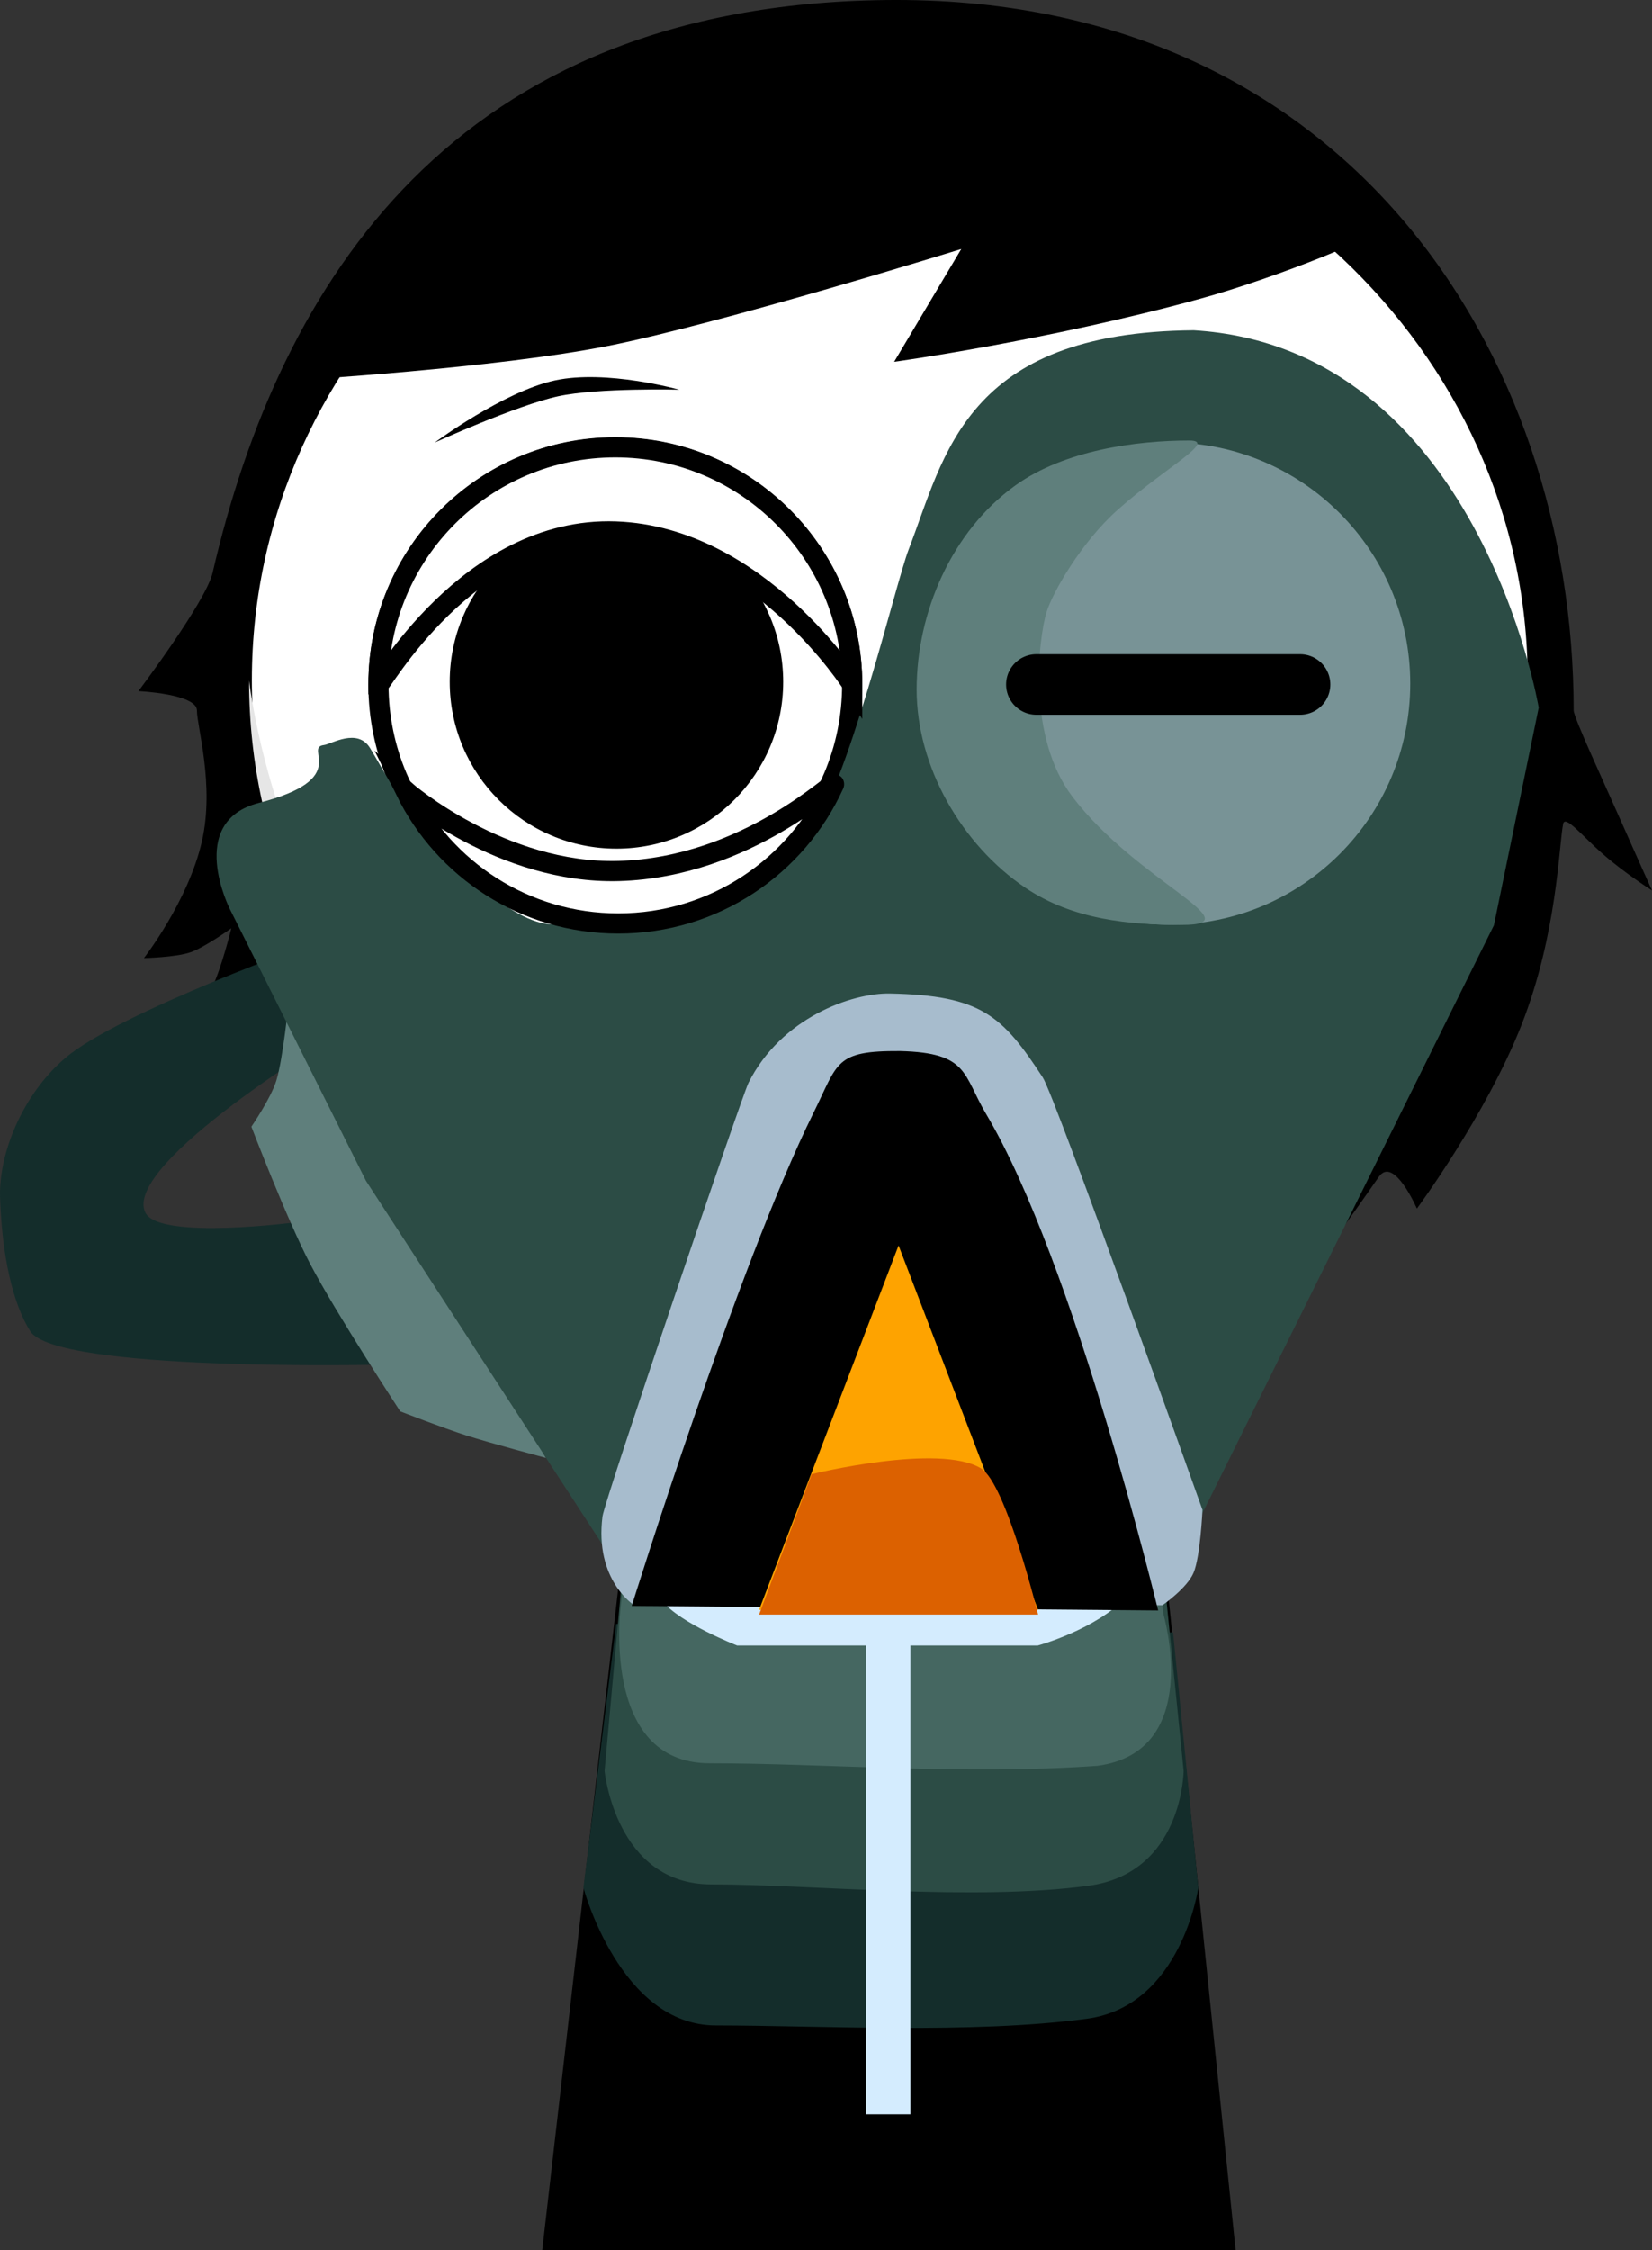 <svg version="1.1" xmlns="http://www.w3.org/2000/svg" xmlns:xlink="http://www.w3.org/1999/xlink" width="163.763" height="222.923" viewBox="0,0,163.763,222.923"><rect x="0" y="0" width="163.763" height="222.923" fill="#333333" stroke="none"/><g transform="translate(-151.875,-85.578)"><g data-paper-data="{&quot;isPaintingLayer&quot;:true}" fill-rule="nonzero" stroke-linejoin="miter" stroke-miterlimit="10" stroke-dasharray="" stroke-dashoffset="0" style="mix-blend-mode: normal"><path d="M206.75,307.5l15.143,-131.842l37.783,-0.158l13.574,132z" fill="#000000" stroke="#000000" stroke-width="2" stroke-linecap="butt"/><path d="M212.959,246.447l55.2,0.85l2.5,25.296c0,0 -1.663,11.718 -11.035,12.983c-11.434,1.543 -26.699,0.665 -36.784,0.665c-9.495,0 -13.131,-13.648 -13.131,-13.648z" fill="#142d2b" stroke="none" stroke-width="0" stroke-linecap="butt"/><path d="M214.306,233.424l52.3,1.8l2.6,25.796c0,0 -0.063,10.118 -9.435,11.383c-11.434,1.543 -27.299,-0.135 -37.384,-0.135c-9.495,0 -10.581,-11.248 -10.581,-11.248z" fill="#2c4c45" stroke="none" stroke-width="0" stroke-linecap="butt"/><path d="M216.45,216.862l47.801,0.8l2.95,27.83c0,0 4.027,13.601 -6.531,15.026c-13.281,0.939 -27.078,-0.251 -38.44,-0.251c-11.039,0 -8.78,-15.975 -8.78,-15.975z" fill="#456761" stroke="none" stroke-width="0" stroke-linecap="butt"/><path d="M214.327,234.067c0,-2.655 2.859,-22.745 2.859,-22.745l46.815,1.419c0,0 2.272,19.366 2.223,20.301c-0.073,1.375 0.535,7.771 -4.211,9.921c-4.746,2.15 -22.079,2.443 -22.079,2.443c0,0 -13.974,0.076 -19.475,-1.303c-3.478,-0.872 -6.132,-7.11 -6.132,-10.036z" fill="#142d2b" stroke="none" stroke-width="0" stroke-linecap="butt"/><path d="M224.954,248.6c0,0 -5.668,-2.196 -7.423,-4.407c-1.662,-2.094 -2.841,-8.528 -2.841,-8.528c0,0 2.795,6.455 6.235,7.253c1.238,0.287 10.407,2.272 19.523,2.387c9.107,0.114 18.161,-1.642 18.395,-1.823c4.221,-3.264 7.889,-7.6 7.725,-7.412c-0.226,0.26 -0.339,4.92 -2.871,7.597c-3.208,3.394 -8.958,4.933 -8.958,4.933z" fill="#d4ecfe" stroke="none" stroke-width="0" stroke-linecap="butt"/><path d="M237.739,295.049v-48.345h4.384v48.345z" fill="#d4ecfe" stroke="none" stroke-width="0" stroke-linecap="butt"/><path d="M171.397,155.97c0,-1.657 -5.801,-1.923 -5.801,-1.923c0,0 6.696,-8.877 7.352,-11.718c6.66,-28.822 23.99,-56.22 66.686,-56.745c45.686,-0.563 68.237,35.011 68.237,70.386c0,0.668 3.078,7.312 4.43,10.366c2.279,5.146 3.337,7.459 3.337,7.459c0,0 -2.647,-1.667 -4.824,-3.567c-2.141,-1.869 -3.81,-3.979 -3.991,-3.015c-0.435,2.304 -0.596,10.922 -4.129,19.918c-3.494,8.895 -10.363,18.181 -10.363,18.181c0,0 -2.292,-5.286 -3.777,-3.142c-6.077,8.779 -11.296,15.31 -11.296,15.31c0,0 -2.41,-4.977 -4.471,-3.868c-9.326,5.02 -20.063,7.911 -31.653,7.911c-12.607,0 -24.772,-3.566 -35.271,-9.527c-2.728,-1.549 -0.826,4.388 -0.826,4.388c0,0 -7.938,-5.197 -13.157,-11.007c-6.088,-6.778 -9.737,-14.571 -12.139,-18.689c-0.341,-0.584 -4.02,1.588 -5.934,2.013c-2.961,0.657 -4.484,-0.082 -4.484,-0.082c0,0 2.671,-3.377 3.551,-5.155c0.944,-1.907 1.933,-5.927 1.933,-5.927c0,0 -2.664,1.909 -4.06,2.385c-1.486,0.507 -4.602,0.57 -4.602,0.57c0,0 4.392,-5.643 5.743,-11.56c1.273,-5.574 -0.492,-11.391 -0.492,-12.96z" fill="#000000" stroke="#000000" stroke-width="0" stroke-linecap="butt"/><path d="M219.7,204.113l3.121,-26.328l35.831,-0.142l2.767,26.106c0,0 -7.515,4.196 -21.559,4.51c-12.485,0.279 -20.16,-4.146 -20.16,-4.146z" fill="#e6e6e6" stroke="#000000" stroke-width="0" stroke-linecap="butt"/><path d="M175.84,152.97c0,-33.302 28.76,-60.298 64.237,-60.298c35.477,0 64.237,26.996 64.237,60.298c0,33.302 -28.76,60.298 -64.237,60.298c-35.477,0 -64.237,-26.996 -64.237,-60.298z" fill="#ffffff" stroke="#000000" stroke-width="2" stroke-linecap="butt"/><path d="M176.563,153.024c0,-0.728 5.207,55.919 63.36,56.934c55.564,0.97 63.514,-57.953 63.514,-56.934c0,32.805 -28.402,59.398 -63.437,59.398c-35.035,0 -63.437,-26.594 -63.437,-59.398z" fill="#e6e6e6" stroke="#000000" stroke-width="0" stroke-linecap="butt"/><path d="M189.39,153.4c0,-12.968 10.513,-23.481 23.481,-23.481c12.968,0 23.481,10.513 23.481,23.481c0,12.968 -10.513,23.481 -23.481,23.481c-12.968,0 -23.481,-10.513 -23.481,-23.481z" fill="#ffffff" stroke="#000000" stroke-width="2" stroke-linecap="butt"/><path d="M196.456,153.124c0,-9.128 7.4,-16.528 16.528,-16.528c9.128,0 16.528,7.4 16.528,16.528c0,9.128 -7.4,16.528 -16.528,16.528c-9.128,0 -16.528,-7.4 -16.528,-16.528z" fill="#000000" stroke="none" stroke-width="0" stroke-linecap="butt"/><path d="M252.617,176.656h-25.11" fill="none" stroke="#000000" stroke-width="2" stroke-linecap="round"/><path d="M267.129,176.881c-12.968,0 -23.481,-10.513 -23.481,-23.481c0,-12.968 10.513,-23.481 23.481,-23.481c12.968,0 23.481,10.513 23.481,23.481c0,12.968 -10.513,23.481 -23.481,23.481z" data-paper-data="{&quot;index&quot;:null}" fill="#ffffff" stroke="#000000" stroke-width="2" stroke-linecap="butt"/><path d="M267.017,169.652c-9.128,0 -16.528,-7.4 -16.528,-16.528c0,-9.128 7.4,-16.528 16.528,-16.528c9.128,0 16.528,7.4 16.528,16.528c0,9.128 -7.4,16.528 -16.528,16.528z" data-paper-data="{&quot;index&quot;:null}" fill="#000000" stroke="none" stroke-width="0" stroke-linecap="butt"/><path d="M243.649,153.4c0,-12.968 10.513,-23.481 23.481,-23.481c12.968,0 23.481,10.513 23.481,23.481c0,1.214 -46.961,0 -46.961,0z" data-paper-data="{&quot;index&quot;:null}" fill="#ffffff" stroke="#000000" stroke-width="2" stroke-linecap="butt"/><path d="M180.919,123.262c11.425,-22.682 31.41,-33.071 60.565,-32.853c24.163,0.181 39.144,9.275 47.647,17.236c0.951,0.891 -11.169,5.581 -18.26,7.521c-15.297,4.186 -30.357,6.252 -30.357,6.252l6.65,-11.17c0,0 -23.705,7.343 -34.98,9.59c-11.173,2.226 -31.264,3.423 -31.264,3.423z" fill="#000000" stroke="none" stroke-width="0" stroke-linecap="butt"/><path d="M189.391,220.779c0,0 -31.987,0.717 -34.525,-3.33c-1.739,-2.773 -2.791,-7.474 -2.983,-13.206c-0.148,-4.404 2.235,-10.264 6.49,-13.872c5.351,-4.538 25.05,-11.554 25.05,-11.554l2.091,9.062c0,0 -21.591,12.98 -19.233,17.825c1.355,2.783 15.171,0.936 15.171,0.936z" fill="#142d2b" stroke="none" stroke-width="0" stroke-linecap="butt"/><path d="M191.549,225.402c0,0 -6.367,-9.709 -8.945,-14.636c-2.312,-4.419 -5.811,-13.568 -5.811,-13.568c0,0 1.961,-2.859 2.478,-4.58c0.67,-2.226 1.202,-7.656 1.202,-7.656l25.515,45.05c0,0 -5.393,-1.427 -7.919,-2.234c-2.257,-0.721 -6.521,-2.376 -6.521,-2.376z" fill="#5f7f7c" stroke="none" stroke-width="0" stroke-linecap="butt"/><path d="M215.311,244.313l-27.158,-41.748l-13.486,-26.911c0,0 -4.415,-8.667 2.869,-10.534c9.307,-2.385 4.347,-5.477 6.452,-5.732c0.71,-0.086 3.328,-1.74 4.571,0.304c1.12,1.842 4.182,7.359 4.874,8.021c3.62,3.46 9.548,9.859 13.669,9.417c2.003,-0.215 13.007,4.91 24.944,-8.878c3.818,-4.41 8.561,-24.758 9.912,-28.259c3.568,-9.247 5.534,-21.502 28.246,-21.698c28.198,1.71 34.202,37.387 34.202,37.387l-4.443,21.569l-33.308,67.137z" fill="#2c4c45" stroke="none" stroke-width="0" stroke-linecap="butt"/><path d="M243.897,153.301c0,-13.193 10.695,-23.888 23.888,-23.888c13.193,0 23.888,10.695 23.888,23.888c0,13.193 -10.695,23.888 -23.888,23.888c-13.193,0 -23.888,-10.695 -23.888,-23.888z" fill="#789396" stroke="none" stroke-width="0" stroke-linecap="butt"/><path d="M242.742,153.899c0,-7.602 3.429,-15.678 9.804,-20.247c4.844,-3.472 11.97,-4.435 17.211,-4.435c2.815,0 -2.268,2.59 -7.052,6.832c-3.663,3.247 -6.504,8.26 -7.09,10.178c-0.805,2.64 -1.944,12.365 2.583,18.299c6.419,8.414 17.991,12.681 10.872,12.681c-5.205,0 -10.828,-0.494 -15.555,-3.682c-6.297,-4.248 -10.773,-11.984 -10.773,-19.626z" fill="#5f7f7c" stroke="#000000" stroke-width="0" stroke-linecap="butt"/><path d="M280.752,153.388h-26.143" fill="none" stroke="#000000" stroke-width="6" stroke-linecap="round"/><path d="M214.729,244.601c0,0 -3.936,-2.474 -3.127,-8.804c0.198,-1.55 13.811,-41.632 14.466,-42.938c3.255,-6.489 10.287,-8.928 14.031,-8.854c9.043,0.179 11.157,2.199 15.152,8.326c1.194,1.831 15.824,42.828 15.824,42.828c0,0 -0.205,4.612 -0.884,6.232c-0.638,1.522 -3.075,3.21 -3.075,3.21z" fill="#a7bccd" stroke="none" stroke-width="0" stroke-linecap="butt"/><path d="M214.499,244.676c0,0 10.467,-33.612 18.018,-48.851c2.473,-4.991 2.08,-6.157 8.592,-6.12c6.812,0.17 6.196,2.327 8.531,6.256c8.725,14.674 17.04,49.165 17.04,49.165z" fill="#000000" stroke="none" stroke-width="0" stroke-linecap="butt"/><path d="M227.122,245.062l13.829,-36.097l13.829,36.097z" fill="#fea300" stroke="none" stroke-width="0" stroke-linecap="butt"/><path d="M227.122,245.531l5.213,-13.907c0,0 12.683,-3.118 16.809,-0.561c2.478,1.535 5.637,14.469 5.637,14.469z" fill="#dc6100" stroke="none" stroke-width="0" stroke-linecap="butt"/><path d="M194.978,129.415c0,0 6.8,-5.049 11.909,-6.153c5.109,-1.104 12.32,0.919 12.32,0.919c0,0 -8.036,-0.203 -11.981,0.649c-4.123,0.891 -12.247,4.585 -12.247,4.585z" fill="#000000" stroke="none" stroke-width="0" stroke-linecap="butt"/><path d="M213.209,171.866c12.779,-0.356 21.679,-9.322 21.338,-8.572c-3.694,8.123 -11.88,13.771 -21.385,13.771c-9.254,0 -17.257,-5.353 -21.083,-13.132c0,0 9.518,8.256 21.13,7.933z" data-paper-data="{&quot;index&quot;:null}" fill="#ffffff" stroke="#000000" stroke-width="2" stroke-linecap="butt"/><path d="M189.39,153.37c0,-12.968 10.513,-23.481 23.481,-23.481c12.968,0 23.481,10.513 23.481,23.481c0,0 -9.319,-14.625 -23.433,-15.139c-14.729,-0.536 -23.528,15.755 -23.528,15.139z" fill="#ffffff" stroke="#000000" stroke-width="2" stroke-linecap="butt"/></g></g></svg>